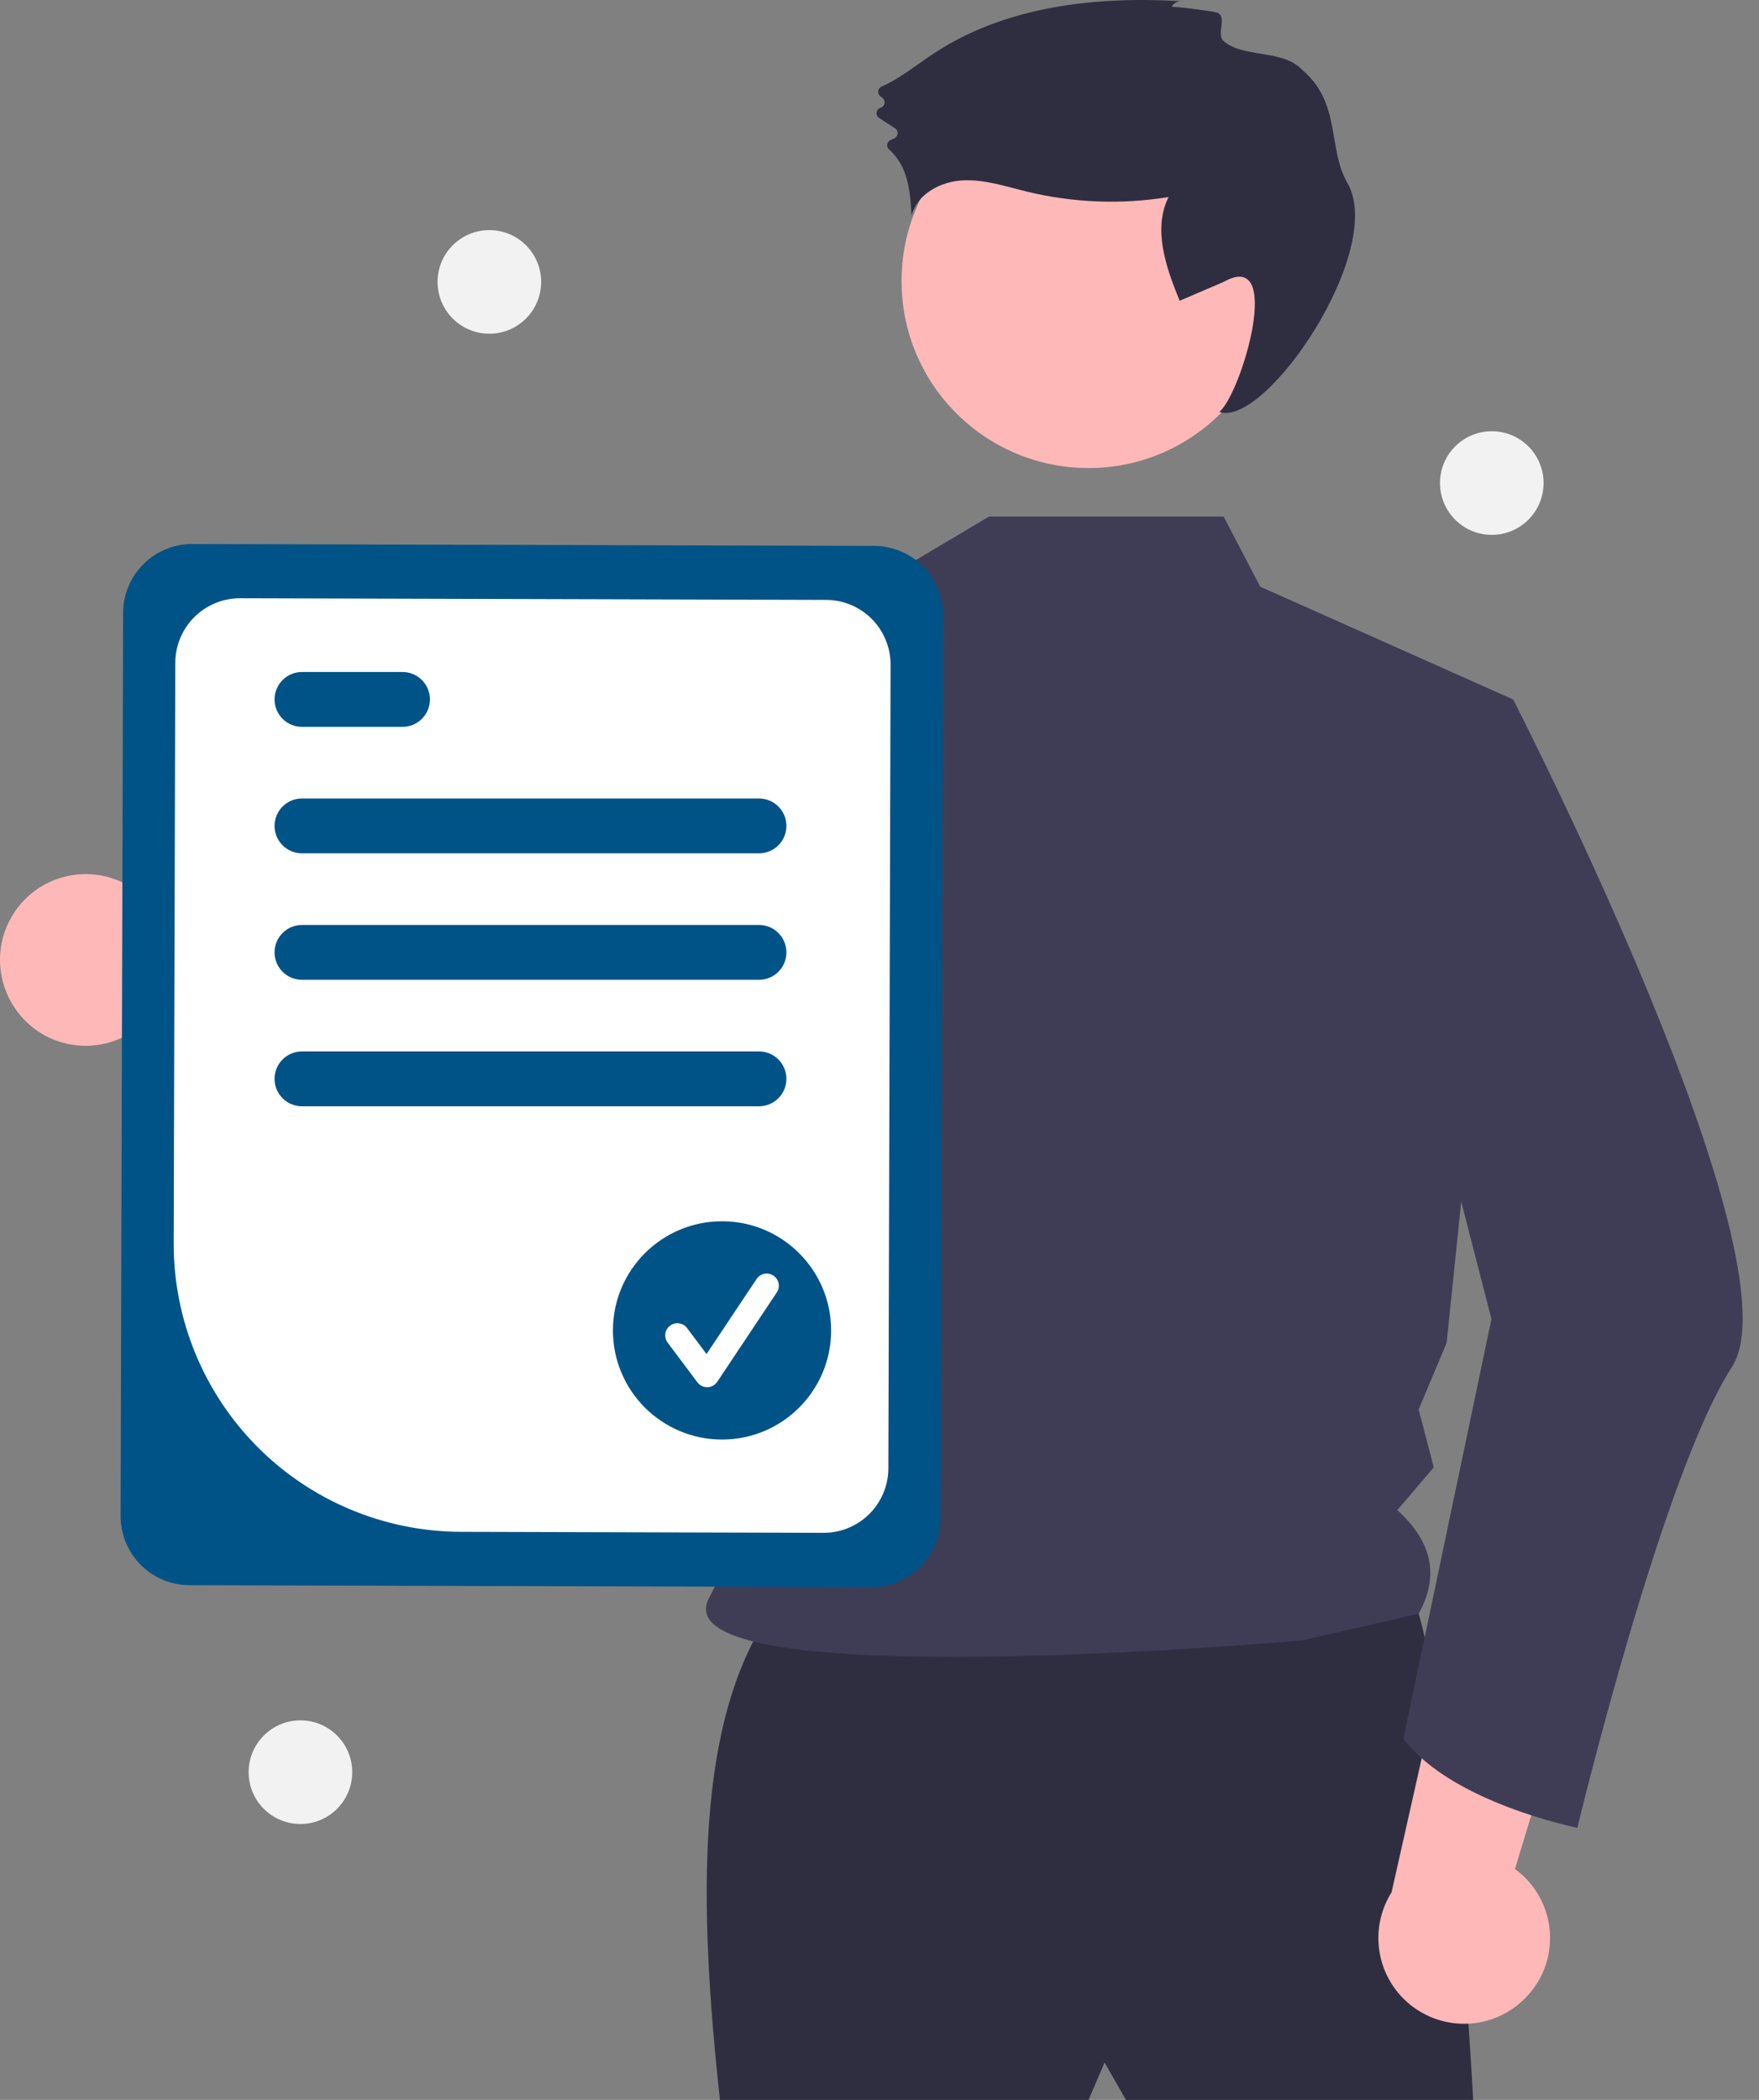 <svg width="62" height="74" viewBox="0 0 62 74" fill="none" xmlns="http://www.w3.org/2000/svg">
<rect x="0" y="0" width="62" height="74" fill="#808080" stroke="none"/>
<path d="M0.439 35.393C0.665 35.77 0.971 36.093 1.335 36.339C1.698 36.585 2.112 36.748 2.546 36.817C2.98 36.886 3.423 36.859 3.846 36.738C4.268 36.617 4.659 36.405 4.99 36.116L14.254 41.429L13.909 35.891L5.165 31.695C4.643 31.17 3.947 30.855 3.209 30.809C2.471 30.763 1.742 30.989 1.159 31.445C0.577 31.901 0.182 32.555 0.049 33.282C-0.084 34.01 0.055 34.761 0.439 35.393Z" fill="#FFB8B8"/>
<path d="M27.259 56.677C24.511 60.523 24.609 66.958 25.376 74H38.368L38.933 72.682L39.686 74H51.925C51.925 74 50.983 56.112 49.289 55.547C47.594 54.982 27.259 56.677 27.259 56.677Z" fill="#2F2E41"/>
<path d="M38.368 16.494C42.007 16.494 44.958 13.544 44.958 9.904C44.958 6.264 42.007 3.314 38.368 3.314C34.728 3.314 31.777 6.264 31.777 9.904C31.777 13.544 34.728 16.494 38.368 16.494Z" fill="#FFB8B8"/>
<path d="M43.13 18.204L44.419 20.674L53.333 24.648L50.99 47.323L50.004 49.671L50.537 51.71L49.252 53.215C50.541 54.382 50.705 55.603 50.004 56.867L45.899 57.807C45.899 57.807 23.075 59.836 24.998 56.3C27.1 52.437 27.635 41.027 22.996 34.93C19.057 29.754 22.081 23.037 22.081 23.037L31.424 20.244L34.861 18.204L43.13 18.204Z" fill="#3F3D56"/>
<path d="M41.293 0.25C41.324 0.185 41.374 0.13 41.437 0.093C41.499 0.056 41.571 0.038 41.643 0.043C38.626 -0.138 35.448 0.214 32.924 1.877C32.312 2.279 31.736 2.76 31.07 3.052C31.039 3.066 31.012 3.088 30.991 3.116C30.971 3.144 30.958 3.176 30.954 3.21C30.95 3.244 30.955 3.279 30.968 3.311C30.981 3.343 31.003 3.371 31.03 3.392L31.103 3.449C31.131 3.472 31.154 3.502 31.167 3.536C31.18 3.57 31.183 3.607 31.176 3.643C31.169 3.679 31.153 3.713 31.128 3.74C31.104 3.768 31.073 3.788 31.038 3.798C31.001 3.809 30.968 3.831 30.944 3.86C30.919 3.889 30.903 3.924 30.897 3.962C30.892 4 30.898 4.039 30.914 4.073C30.93 4.108 30.955 4.138 30.987 4.158L31.547 4.52C31.575 4.538 31.599 4.563 31.615 4.592C31.631 4.621 31.64 4.654 31.64 4.688C31.64 4.721 31.632 4.754 31.616 4.783C31.6 4.813 31.577 4.838 31.549 4.856C31.502 4.885 31.452 4.911 31.4 4.932C31.368 4.944 31.34 4.964 31.317 4.99C31.295 5.016 31.28 5.048 31.274 5.082C31.268 5.115 31.27 5.15 31.281 5.183C31.292 5.215 31.311 5.245 31.337 5.267C31.579 5.483 31.765 5.755 31.879 6.06C32.065 6.545 32.099 7.074 32.13 7.593C32.323 6.844 33.141 6.403 33.913 6.358C34.685 6.313 35.438 6.568 36.19 6.751C37.826 7.149 39.526 7.214 41.189 6.944C40.624 8.076 41.1 9.428 41.58 10.599L43.131 9.934C45.261 8.732 43.777 13.819 42.981 14.517C44.607 15.081 48.863 8.824 47.494 6.45C46.782 5.215 47.287 3.623 45.887 2.452C45.201 1.73 43.83 2.051 43.131 1.45C42.855 1.214 43.275 0.582 42.897 0.444C42.771 0.398 41.314 0.204 41.293 0.25Z" fill="#2F2E41"/>
<path d="M30.131 20.882C28.922 26.251 25.82 38.786 22.673 41.408C22.474 41.596 22.234 41.738 21.973 41.822C10.912 44.516 7.368 37.643 7.368 37.643C7.368 37.643 10.332 36.198 10.408 33.375L16.385 35.23L21.596 23.503L22.363 22.788L22.367 22.783L30.131 20.882Z" fill="#3F3D56"/>
<path d="M53.713 70.46C54.03 70.156 54.276 69.785 54.434 69.376C54.593 68.966 54.659 68.526 54.629 68.088C54.599 67.65 54.473 67.223 54.26 66.839C54.047 66.454 53.753 66.121 53.398 65.863L56.498 55.644L51.178 57.222L49.049 66.684C48.655 67.31 48.504 68.059 48.624 68.788C48.745 69.518 49.129 70.178 49.704 70.644C50.279 71.109 51.005 71.347 51.744 71.314C52.483 71.28 53.183 70.976 53.713 70.46Z" fill="#FFB8B8"/>
<path d="M50.876 24.076L53.333 24.648C53.333 24.648 63.491 44.412 61.043 48.178C58.596 51.943 55.597 64.411 55.597 64.411C55.597 64.411 51.161 63.529 49.467 61.27L52.57 46.483L49.369 34.056L50.876 24.076Z" fill="#3F3D56"/>
<path d="M4.251 53.425L4.339 21.594C4.342 20.95 4.6 20.333 5.057 19.878C5.513 19.424 6.132 19.169 6.776 19.171L30.815 19.237C31.46 19.24 32.077 19.498 32.531 19.954C32.985 20.411 33.24 21.03 33.239 21.674L33.151 53.505C33.148 54.149 32.89 54.766 32.433 55.22C31.976 55.675 31.358 55.929 30.714 55.928L6.674 55.862C6.03 55.859 5.413 55.601 4.959 55.144C4.504 54.687 4.25 54.069 4.251 53.425Z" fill="#005387"/>
<path d="M6.122 43.816L6.179 23.352C6.181 22.748 6.423 22.171 6.851 21.745C7.278 21.32 7.858 21.081 8.461 21.082L29.121 21.14C29.724 21.142 30.302 21.384 30.727 21.811C31.153 22.239 31.391 22.818 31.39 23.422L31.312 51.747C31.309 52.35 31.068 52.928 30.64 53.353C30.212 53.779 29.633 54.017 29.03 54.016L16.231 53.981C13.544 53.97 10.97 52.894 9.075 50.989C7.18 49.083 6.118 46.503 6.122 43.816Z" fill="white"/>
<path d="M26.753 30.071H10.643C10.387 30.071 10.141 29.969 9.96 29.788C9.779 29.607 9.677 29.361 9.677 29.105C9.677 28.848 9.779 28.602 9.96 28.421C10.141 28.24 10.387 28.138 10.643 28.138H26.753C27.009 28.138 27.255 28.24 27.436 28.421C27.617 28.602 27.719 28.848 27.719 29.105C27.719 29.361 27.617 29.607 27.436 29.788C27.255 29.969 27.009 30.071 26.753 30.071Z" fill="#005387"/>
<path d="M14.187 25.614H10.643C10.387 25.614 10.141 25.512 9.96 25.331C9.779 25.15 9.677 24.904 9.677 24.648C9.677 24.391 9.779 24.145 9.96 23.964C10.141 23.783 10.387 23.681 10.643 23.681H14.187C14.444 23.681 14.69 23.783 14.871 23.964C15.052 24.145 15.154 24.391 15.154 24.648C15.154 24.904 15.052 25.15 14.871 25.331C14.69 25.512 14.444 25.614 14.187 25.614Z" fill="#005387"/>
<path d="M26.753 34.528H10.643C10.387 34.528 10.141 34.426 9.96 34.245C9.779 34.064 9.677 33.818 9.677 33.562C9.677 33.305 9.779 33.059 9.96 32.878C10.141 32.697 10.387 32.595 10.643 32.595H26.753C27.009 32.595 27.255 32.697 27.436 32.878C27.617 33.059 27.719 33.305 27.719 33.562C27.719 33.818 27.617 34.064 27.436 34.245C27.255 34.426 27.009 34.528 26.753 34.528Z" fill="#005387"/>
<path d="M26.753 38.985H10.643C10.387 38.985 10.141 38.883 9.96 38.702C9.779 38.521 9.677 38.275 9.677 38.019C9.677 37.762 9.779 37.516 9.96 37.335C10.141 37.154 10.387 37.052 10.643 37.052H26.753C27.009 37.052 27.255 37.154 27.436 37.335C27.617 37.516 27.719 37.762 27.719 38.019C27.719 38.275 27.617 38.521 27.436 38.702C27.255 38.883 27.009 38.985 26.753 38.985Z" fill="#005387"/>
<path d="M25.45 50.729C27.573 50.729 29.295 49.007 29.295 46.883C29.295 44.759 27.573 43.037 25.45 43.037C23.325 43.037 21.604 44.759 21.604 46.883C21.604 49.007 23.325 50.729 25.45 50.729Z" fill="#005387"/>
<path d="M24.925 48.885C24.858 48.885 24.793 48.869 24.733 48.839C24.674 48.81 24.622 48.767 24.582 48.713L23.533 47.314C23.499 47.27 23.475 47.218 23.461 47.164C23.447 47.109 23.444 47.053 23.451 46.997C23.459 46.941 23.478 46.888 23.507 46.84C23.535 46.791 23.573 46.749 23.618 46.715C23.663 46.681 23.715 46.657 23.769 46.643C23.823 46.629 23.88 46.626 23.936 46.634C23.991 46.642 24.045 46.661 24.093 46.689C24.142 46.718 24.184 46.756 24.218 46.801L24.904 47.716L26.667 45.072C26.698 45.025 26.738 44.984 26.785 44.953C26.832 44.922 26.884 44.9 26.939 44.889C26.994 44.877 27.051 44.877 27.107 44.888C27.162 44.899 27.214 44.921 27.261 44.952C27.308 44.983 27.348 45.023 27.38 45.07C27.411 45.117 27.433 45.169 27.444 45.225C27.454 45.28 27.454 45.337 27.443 45.392C27.432 45.447 27.41 45.5 27.379 45.546L25.281 48.694C25.243 48.751 25.192 48.798 25.132 48.831C25.072 48.864 25.005 48.883 24.936 48.885C24.933 48.885 24.929 48.885 24.925 48.885Z" fill="white"/>
<path d="M17.249 11.76C18.257 11.76 19.074 10.943 19.074 9.934C19.074 8.926 18.257 8.109 17.249 8.109C16.24 8.109 15.423 8.926 15.423 9.934C15.423 10.943 16.24 11.76 17.249 11.76Z" fill="#F2F2F2"/>
<path d="M10.589 64.277C11.598 64.277 12.415 63.459 12.415 62.451C12.415 61.443 11.598 60.625 10.589 60.625C9.581 60.625 8.764 61.443 8.764 62.451C8.764 63.459 9.581 64.277 10.589 64.277Z" fill="#F2F2F2"/>
<path d="M52.582 18.848C53.59 18.848 54.407 18.031 54.407 17.023C54.407 16.014 53.59 15.197 52.582 15.197C51.573 15.197 50.756 16.014 50.756 17.023C50.756 18.031 51.573 18.848 52.582 18.848Z" fill="#F2F2F2"/>
</svg>
